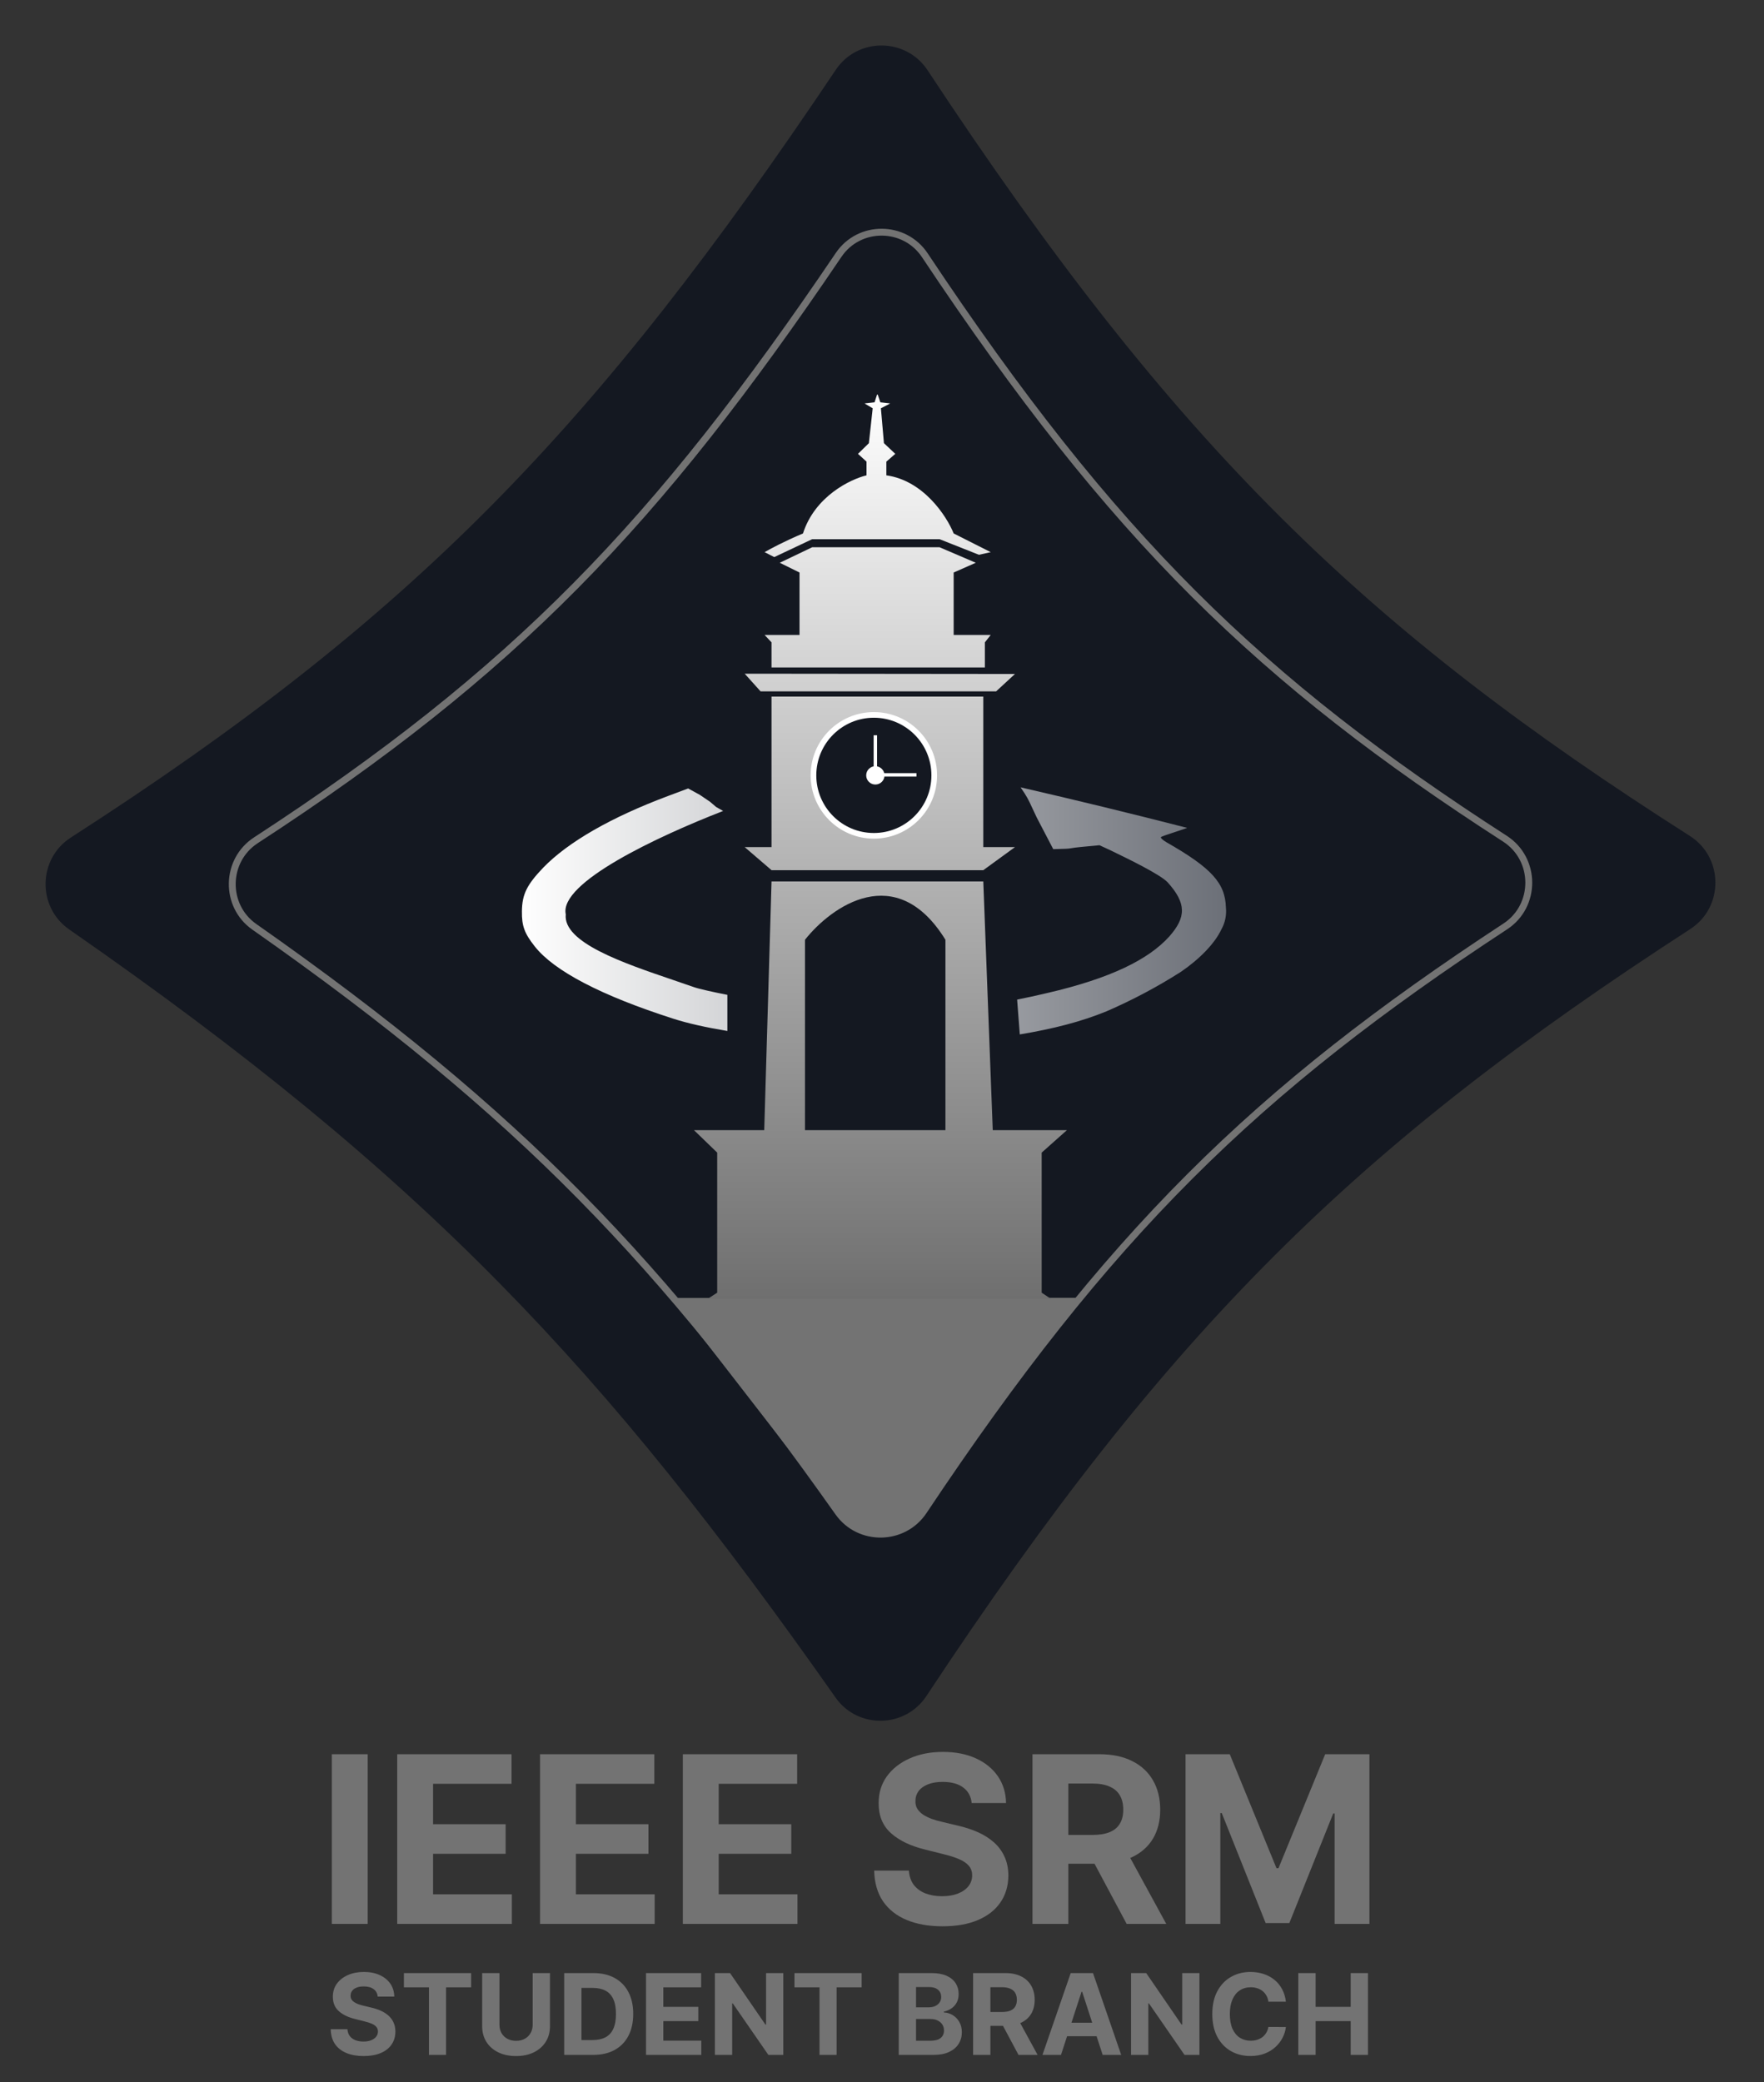<svg width="15920" height="18786" viewBox="0 0 15920 18786" fill="none" xmlns="http://www.w3.org/2000/svg">
<rect x="0" y="0" width="15920" height="18786" fill="#333333" stroke="none"/>
<path d="M3318.57 15828.1V17359H2994.9V15828.1H3318.57ZM3584.87 17359V15828.1H4616.44V16095H3908.55V16459.7H4563.37V16726.6H3908.55V17092.1H4619.43V17359H3584.87ZM4873.78 17359V15828.1H5905.35V16095H5197.45V16459.7H5852.27V16726.6H5197.45V17092.1H5908.34V17359H4873.78ZM6162.68 17359V15828.1H7194.25V16095H6486.35V16459.7H7141.17V16726.6H6486.35V17092.1H7197.24V17359H6162.68ZM8769.26 16268.4C8763.28 16208.1 8737.61 16161.2 8692.27 16127.8C8646.92 16094.5 8585.37 16077.8 8507.63 16077.8C8454.8 16077.8 8410.2 16085.2 8373.82 16100.2C8337.45 16114.6 8309.54 16134.8 8290.1 16160.7C8271.17 16186.6 8261.7 16216.1 8261.7 16248.9C8260.7 16276.4 8266.43 16300.3 8278.89 16320.7C8291.85 16341.1 8309.54 16358.8 8331.96 16373.8C8354.39 16388.2 8380.3 16400.9 8409.7 16411.9C8439.11 16422.4 8470.5 16431.3 8503.89 16438.8L8641.43 16471.7C8708.21 16486.7 8769.51 16506.6 8825.32 16531.5C8881.14 16556.4 8929.48 16587.1 8970.34 16623.4C9011.2 16659.8 9042.85 16702.7 9065.27 16752C9088.2 16801.4 9099.91 16857.9 9100.41 16921.7C9099.91 17015.4 9075.99 17096.6 9028.65 17165.4C8981.8 17233.7 8914.03 17286.7 8825.32 17324.6C8737.12 17362 8630.72 17380.7 8506.13 17380.7C8382.55 17380.7 8274.9 17361.7 8183.21 17323.9C8092.01 17286 8020.75 17229.9 7969.42 17155.7C7918.59 17080.9 7891.93 16988.5 7889.43 16878.3H8202.64C8206.13 16929.7 8220.83 16972.5 8246.75 17006.9C8273.16 17040.8 8308.29 17066.5 8352.15 17083.9C8396.5 17100.9 8446.58 17109.3 8502.4 17109.3C8557.21 17109.3 8604.81 17101.4 8645.17 17085.4C8686.04 17069.5 8717.68 17047.3 8740.11 17018.9C8762.53 16990.5 8773.74 16957.8 8773.74 16921C8773.74 16886.6 8763.53 16857.7 8743.1 16834.2C8723.16 16810.8 8693.76 16790.9 8654.89 16774.4C8616.52 16758 8569.42 16743 8513.61 16729.6L8346.91 16687.7C8217.84 16656.3 8115.93 16607.2 8041.18 16540.5C7966.43 16473.7 7929.3 16383.7 7929.8 16270.6C7929.3 16177.9 7953.97 16096.9 8003.8 16027.7C8054.14 15958.4 8123.16 15904.3 8210.87 15865.5C8298.57 15826.6 8398.24 15807.2 8509.87 15807.2C8623.49 15807.2 8722.66 15826.6 8807.38 15865.5C8892.6 15904.3 8958.88 15958.4 9006.22 16027.7C9053.56 16096.9 9077.98 16177.2 9079.48 16268.4H8769.26ZM9318.12 17359V15828.1H9922.11C10037.7 15828.1 10136.4 15848.8 10218.1 15890.1C10300.4 15931 10362.9 15989.1 10405.8 16064.3C10449.1 16139.1 10470.8 16227 10470.8 16328.2C10470.8 16429.8 10448.9 16517.3 10405 16590.6C10361.2 16663.3 10297.6 16719.1 10214.4 16758C10131.7 16796.9 10031.5 16816.3 9913.89 16816.3H9509.49V16556.2H9861.56C9923.36 16556.2 9974.69 16547.7 10015.6 16530.8C10056.4 16513.8 10086.8 16488.4 10106.7 16454.5C10127.2 16420.6 10137.4 16378.5 10137.4 16328.2C10137.4 16277.3 10127.2 16234.5 10106.7 16199.6C10086.8 16164.7 10056.2 16138.3 10014.8 16120.4C9973.94 16101.9 9922.36 16092.7 9860.07 16092.7H9641.8V17359H9318.12ZM10144.9 16662.3L10525.4 17359H10168L9795.78 16662.3H10144.9ZM10699.5 15828.1H11098.7L11520.3 16856.7H11538.2L11959.8 15828.1H12359V17359H12045.1V16362.6H12032.3L11636.2 17351.5H11422.4L11026.2 16358.8H11013.5V17359H10699.5V15828.1Z" fill="#737373"/>
<path d="M3408.81 18015.1C3405.93 17986 3393.55 17963.5 3371.68 17947.4C3349.82 17931.3 3320.14 17923.2 3282.66 17923.2C3257.18 17923.2 3235.68 17926.8 3218.14 17934C3200.6 17941 3187.14 17950.7 3177.77 17963.2C3168.64 17975.7 3164.07 17989.9 3164.07 18005.7C3163.59 18019 3166.35 18030.5 3172.36 18040.3C3178.61 18050.2 3187.14 18058.7 3197.95 18065.9C3208.77 18072.9 3221.26 18079 3235.44 18084.3C3249.62 18089.4 3264.75 18093.7 3280.85 18097.3L3347.17 18113.2C3379.37 18120.4 3408.93 18130 3435.84 18142C3462.76 18154 3486.06 18168.8 3505.77 18186.3C3525.47 18203.9 3540.73 18224.5 3551.54 18248.3C3562.6 18272.1 3568.24 18299.4 3568.48 18330.1C3568.24 18375.3 3556.71 18414.5 3533.88 18447.6C3511.29 18480.6 3478.62 18506.2 3435.84 18524.4C3393.31 18542.4 3342.01 18551.5 3281.93 18551.5C3222.34 18551.5 3170.44 18542.3 3126.22 18524.1C3082.25 18505.8 3047.89 18478.8 3023.14 18443C2998.63 18406.9 2985.77 18362.3 2984.57 18309.2H3135.6C3137.28 18334 3144.37 18354.7 3156.86 18371.2C3169.6 18387.6 3186.54 18399.9 3207.68 18408.4C3229.07 18416.5 3253.22 18420.6 3280.13 18420.6C3306.56 18420.6 3329.51 18416.8 3348.98 18409.1C3368.68 18401.4 3383.94 18390.7 3394.75 18377C3405.57 18363.3 3410.97 18347.6 3410.97 18329.8C3410.97 18313.2 3406.05 18299.3 3396.19 18288C3386.58 18276.7 3372.41 18267.1 3353.66 18259.1C3335.16 18251.2 3312.45 18244 3285.54 18237.5L3205.16 18217.3C3142.92 18202.2 3093.78 18178.5 3057.74 18146.3C3021.7 18114.1 3003.79 18070.7 3004.04 18016.2C3003.79 17971.5 3015.69 17932.5 3039.72 17899.1C3063.99 17865.7 3097.27 17839.6 3139.56 17820.8C3181.85 17802.1 3229.91 17792.7 3283.74 17792.7C3338.52 17792.7 3386.34 17802.1 3427.19 17820.8C3468.28 17839.6 3500.24 17865.7 3523.07 17899.1C3545.9 17932.5 3557.67 17971.1 3558.39 18015.1H3408.81ZM3645.35 17931.5V17802.8H4251.61V17931.5H4025.61V18541H3871.34V17931.5H3645.35ZM4807.41 17802.8H4963.48V18282.2C4963.48 18336 4950.62 18383.1 4924.91 18423.5C4899.44 18463.9 4863.76 18495.3 4817.86 18517.9C4771.97 18540.3 4718.5 18551.5 4657.47 18551.5C4596.19 18551.5 4542.6 18540.3 4496.71 18517.9C4450.81 18495.3 4415.13 18463.9 4389.66 18423.5C4364.19 18383.1 4351.45 18336 4351.45 18282.2V17802.8H4507.52V18268.9C4507.52 18297 4513.65 18322 4525.9 18343.8C4538.4 18365.7 4555.94 18382.9 4578.53 18395.4C4601.12 18407.9 4627.43 18414.1 4657.47 18414.1C4687.74 18414.1 4714.05 18407.9 4736.4 18395.4C4758.99 18382.9 4776.41 18365.7 4788.67 18343.8C4801.16 18322 4807.41 18297 4807.41 18268.9V17802.8ZM5353.57 18541H5091.89V17802.8H5355.73C5429.98 17802.8 5493.9 17817.6 5547.48 17847.2C5601.07 17876.5 5642.28 17918.6 5671.11 17973.7C5700.19 18028.7 5714.73 18094.5 5714.73 18171.2C5714.73 18248.1 5700.19 18314.2 5671.11 18369.4C5642.28 18424.7 5600.83 18467.1 5546.76 18496.7C5492.94 18526.2 5428.54 18541 5353.57 18541ZM5247.96 18407.3H5347.08C5393.21 18407.3 5432.02 18399.1 5463.5 18382.8C5495.22 18366.2 5519.01 18340.6 5534.87 18306C5550.97 18271.2 5559.02 18226.2 5559.02 18171.2C5559.02 18116.6 5550.97 18072.1 5534.87 18037.5C5519.01 18002.9 5495.34 17977.4 5463.86 17961.1C5432.38 17944.7 5393.57 17936.5 5347.44 17936.5H5247.96V18407.3ZM5830.34 18541V17802.8H6327.75V17931.5H5986.41V18107.4H6302.15V18236.1H5986.41V18412.3H6329.19V18541H5830.34ZM7069.26 17802.8V18541H6934.46L6613.3 18076.4H6607.9V18541H6451.83V17802.8H6588.79L6907.42 18267.1H6913.91V17802.8H7069.26ZM7170.09 17931.5V17802.8H7776.36V17931.5H7550.36V18541H7396.09V17931.5H7170.09ZM8111.11 18541V17802.8H8406.68C8460.98 17802.8 8506.28 17810.9 8542.56 17827C8578.85 17843.1 8606.12 17865.4 8624.38 17894C8642.64 17922.4 8651.77 17955 8651.77 17992C8651.77 18020.9 8646.01 18046.2 8634.47 18068.1C8622.94 18089.7 8607.08 18107.5 8586.9 18121.4C8566.95 18135.1 8544.12 18144.9 8518.41 18150.6V18157.9C8546.53 18159.1 8572.84 18167 8597.35 18181.6C8622.1 18196.3 8642.16 18216.8 8657.54 18243.3C8672.92 18269.5 8680.61 18300.7 8680.61 18337C8680.61 18376.2 8670.88 18411.1 8651.41 18441.9C8632.19 18472.4 8603.72 18496.5 8565.99 18514.3C8528.26 18532.1 8481.77 18541 8426.5 18541H8111.11ZM8267.19 18413.4H8394.42C8437.91 18413.4 8469.63 18405.1 8489.58 18388.5C8509.52 18371.7 8519.49 18349.4 8519.49 18321.5C8519.49 18301.1 8514.57 18283 8504.72 18267.4C8494.86 18251.8 8480.81 18239.6 8462.54 18230.7C8444.52 18221.8 8423.02 18217.3 8398.02 18217.3H8267.19V18413.4ZM8267.19 18111.7H8382.89C8404.27 18111.7 8423.26 18108 8439.84 18100.5C8456.66 18092.9 8469.87 18082 8479.48 18068.1C8489.34 18054.2 8494.26 18037.5 8494.26 18018C8494.26 17991.3 8484.77 17969.8 8465.79 17953.5C8447.04 17937.1 8420.37 17929 8385.77 17929H8267.19V18111.7ZM8782.16 18541V17802.8H9073.4C9129.15 17802.8 9176.73 17812.8 9216.13 17832.7C9255.78 17852.4 9285.94 17880.4 9306.6 17916.7C9327.51 17952.8 9337.96 17995.2 9337.96 18044C9337.96 18093 9327.39 18135.1 9306.24 18170.5C9285.1 18205.6 9254.46 18232.5 9214.33 18251.2C9174.44 18269.9 9126.14 18279.3 9069.44 18279.3H8874.44V18153.9H9044.2C9074 18153.9 9098.75 18149.8 9118.46 18141.6C9138.16 18133.5 9152.82 18121.2 9162.43 18104.9C9172.28 18088.5 9177.21 18068.2 9177.21 18044C9177.21 18019.4 9172.28 17998.8 9162.43 17982C9152.82 17965.1 9138.04 17952.4 9118.09 17943.8C9098.39 17934.9 9073.52 17930.4 9043.48 17930.4H8938.23V18541H8782.16ZM9180.81 18205.1L9364.28 18541H9191.98L9012.49 18205.1H9180.81ZM9575.49 18541H9408.25L9663.08 17802.8H9864.21L10118.7 18541H9951.43L9766.53 17971.5H9760.76L9575.49 18541ZM9565.04 18250.8H9960.08V18372.7H9565.04V18250.8ZM10825 17802.8V18541H10690.2L10369 18076.4H10363.6V18541H10207.5V17802.8H10344.5L10663.1 18267.1H10669.6V17802.8H10825ZM11605.2 18061.3H11447.4C11444.5 18040.8 11438.6 18022.7 11429.7 18006.8C11420.8 17990.7 11409.4 17977 11395.4 17965.7C11381.5 17954.4 11365.4 17945.8 11347.1 17939.8C11329.1 17933.8 11309.5 17930.8 11288.4 17930.8C11250.2 17930.8 11216.9 17940.3 11188.6 17959.2C11160.2 17978 11138.2 18005.4 11122.6 18041.4C11107 18077.2 11099.2 18120.7 11099.2 18171.9C11099.2 18224.5 11107 18268.7 11122.6 18304.6C11138.5 18340.4 11160.6 18367.4 11188.9 18385.7C11217.3 18403.9 11250.1 18413 11287.3 18413C11308.2 18413 11327.6 18410.3 11345.3 18404.8C11363.4 18399.2 11379.3 18391.2 11393.3 18380.6C11407.2 18369.8 11418.8 18356.7 11427.9 18341.3C11437.3 18325.9 11443.7 18308.4 11447.4 18288.7L11605.2 18289.4C11601.1 18323.3 11590.9 18356 11574.6 18387.5C11558.5 18418.7 11536.7 18446.7 11509.3 18471.4C11482.2 18495.9 11449.8 18515.4 11412 18529.8C11374.5 18544 11332.1 18551.1 11284.8 18551.1C11219 18551.1 11160.1 18536.2 11108.2 18506.4C11056.5 18476.6 11015.7 18433.5 10985.6 18377C10955.8 18320.5 10940.9 18252.2 10940.9 18171.9C10940.9 18091.4 10956.1 18022.9 10986.3 17966.5C11016.6 17910 11057.7 17867 11109.6 17837.4C11161.5 17807.6 11219.9 17792.7 11284.8 17792.7C11327.6 17792.7 11367.2 17798.7 11403.7 17810.7C11440.5 17822.8 11473.1 17840.3 11501.4 17863.4C11529.8 17886.2 11552.8 17914.2 11570.6 17947.4C11588.6 17980.5 11600.2 18018.5 11605.2 18061.3ZM11717.1 18541V17802.8H11873.2V18107.4H12190V17802.8H12345.7V18541H12190V18236.1H11873.2V18541H11717.1Z" fill="#737373"/>
<path d="M624.618 8386.36C333.874 8184.53 341.786 7748.43 639.418 7556.9C3731.9 5566.81 5375.4 3860.9 7543.49 629.2C7740.42 335.665 8176.21 338.151 8370.84 633.219C10612.5 4031.83 12323.1 5678.01 15251.1 7542.8C15556.4 7737.24 15558.6 8185.65 15254.9 8382.48C12255.1 10326.2 10557.4 11977.8 8360.43 15303.6C8168.45 15594.3 7741.23 15601.9 7540.86 15317C5450.6 12344.8 3837.79 10617 624.618 8386.36Z" fill="#141821"/>
<path d="M2295.39 8362.67C2023.62 8172.22 2031.39 7762.77 2309.67 7581.53C4637.83 6065.17 5922.65 4733.62 7568.68 2299.75C7754.33 2025.24 8162.69 2027.04 8346.38 2302.97C10047.4 4858.2 11379.2 6147.24 13582 7567.45C13867.4 7751.44 13869.2 8172.94 13585.2 8359.03C11327.9 9838.34 10004.8 11131.3 8335.93 13634.8C8154.75 13906.6 7754.3 13912.9 7565.61 13646.4C5977.88 11404.6 4714.6 10058 2295.39 8362.67Z" fill="#141821" stroke="#737373" stroke-width="62"/>
<path d="M7573.66 13663.9L6061 11711.4L9440.24 11710H9538.5H9777.5L9082.5 12579.5L8368 13621.5L8163 13806.5L8039 13845.5H7899.5H7805L7698.5 13783L7573.66 13663.9Z" fill="#737373"/>
<path d="M7239.46 10916.6C7236.49 10886.6 7223.75 10863.4 7201.24 10846.8C7178.73 10830.2 7148.17 10821.9 7109.58 10821.9C7083.35 10821.9 7061.21 10825.7 7043.15 10833.1C7025.09 10840.3 7011.24 10850.3 7001.59 10863.1C6992.19 10876 6987.49 10890.6 6987.49 10906.9C6986.99 10920.5 6989.84 10932.4 6996.02 10942.5C7002.46 10952.7 7011.24 10961.5 7022.37 10968.9C7033.5 10976.1 7046.37 10982.4 7060.96 10987.8C7075.56 10993 7091.15 10997.5 7107.72 11001.2L7176 11017.5C7209.15 11024.9 7239.58 11034.8 7267.29 11047.2C7295 11059.6 7319 11074.8 7339.29 11092.8C7359.57 11110.9 7375.28 11132.2 7386.41 11156.7C7397.79 11181.2 7403.61 11209.2 7403.86 11240.9C7403.61 11287.4 7391.73 11327.7 7368.23 11361.9C7344.98 11395.8 7311.33 11422.1 7267.29 11440.9C7223.5 11459.5 7170.68 11468.8 7108.84 11468.8C7047.48 11468.8 6994.04 11459.4 6948.52 11440.6C6903.25 11421.8 6867.87 11393.9 6842.39 11357.1C6817.16 11320 6803.92 11274.1 6802.68 11219.4H6958.17C6959.9 11244.9 6967.2 11266.1 6980.07 11283.2C6993.18 11300 7010.62 11312.8 7032.39 11321.4C7054.41 11329.8 7079.27 11334.1 7106.98 11334.1C7134.19 11334.1 7157.82 11330.1 7177.86 11322.2C7198.15 11314.3 7213.86 11303.3 7224.99 11289.2C7236.12 11275 7241.69 11258.8 7241.69 11240.5C7241.69 11223.5 7236.62 11209.1 7226.47 11197.5C7216.58 11185.9 7201.98 11176 7182.68 11167.8C7163.63 11159.6 7140.26 11152.2 7112.55 11145.5L7029.79 11124.8C6965.72 11109.2 6915.13 11084.8 6878.02 11051.7C6840.91 11018.5 6822.48 10973.8 6822.72 10917.7C6822.48 10871.7 6834.72 10831.5 6859.46 10797.1C6884.45 10762.7 6918.71 10735.8 6962.25 10716.6C7005.8 10697.3 7055.27 10687.6 7110.69 10687.6C7167.1 10687.6 7216.33 10697.3 7258.39 10716.6C7300.69 10735.8 7333.6 10762.7 7357.1 10797.1C7380.6 10831.5 7392.72 10871.3 7393.46 10916.6H7239.46ZM7511.94 11458V10698H7811.78C7869.18 10698 7918.16 10708.3 7958.73 10728.8C7999.55 10749.1 8030.6 10777.9 8051.88 10815.3C8073.4 10852.4 8084.16 10896 8084.16 10946.3C8084.16 10996.7 8073.28 11040.1 8051.51 11076.5C8029.74 11112.6 7998.19 11140.3 7956.88 11159.6C7915.81 11178.9 7866.08 11188.6 7807.7 11188.6H7606.94V11059.4H7781.72C7812.4 11059.4 7837.88 11055.2 7858.17 11046.8C7878.45 11038.4 7893.54 11025.8 7903.44 11009C7913.58 10992.2 7918.66 10971.2 7918.66 10946.3C7918.66 10921 7913.58 10899.7 7903.44 10882.4C7893.54 10865.1 7878.33 10852 7857.8 10843.1C7837.51 10833.9 7811.9 10829.4 7780.98 10829.4H7672.62V11458H7511.94ZM7922.37 11112.1L8111.25 11458H7933.87L7749.07 11112.1H7922.37ZM8197.72 10698H8395.88L8605.18 11208.6H8614.08L8823.38 10698H9021.55V11458H8865.69V10963.3H8859.38L8662.7 11454.3H8556.57L8359.89 10961.5H8353.58V11458H8197.72V10698Z" fill="#141821"/>
<path fill-rule="evenodd" clip-rule="evenodd" d="M6564.5 9302.34L6564.5 8976.4C6435.23 8951.01 6307.87 8922.93 6261.88 8906.52C6202.95 8885.69 6139.93 8864.27 6074.85 8842.16C5625.48 8689.44 5078.41 8503.53 5106.09 8249.75C5042.87 7963.94 5939.88 7545.02 6526.45 7317.17L6463.4 7281.46L6408.18 7234.53L6316.87 7172.46L6210.5 7114.14L6033.19 7180.59C5516.35 7373.41 5127.04 7597.24 4903.07 7828.28C4754.58 7983.61 4711.64 8069.4 4710.31 8223.08C4708.56 8353.83 4732.72 8421.53 4826.44 8539.7C5000.76 8760.73 5425.31 8982.78 6075.77 9191.33C6203.24 9232.53 6370.06 9270.03 6564.5 9302.34ZM9986.38 9124.91C9754.44 9219.38 9510.44 9281.95 9203.5 9333.5L9179.5 9019.12C9267.99 9001.66 9356.96 8982.25 9446.88 8960.91C10026.4 8827.19 10366 8656.15 10551.8 8450.81C10706.4 8276.33 10708.5 8150.51 10537.8 7961.01C10471.6 7890.35 10182.8 7750.22 10041.6 7681.75C10033.3 7677.72 10025.5 7673.93 10018.3 7670.42L9922.63 7626.32L9756.29 7642.09C9709.9 7646.28 9687.25 7650.09 9669.94 7653C9653.18 7655.82 9641.41 7657.8 9617.93 7658.47L9505.47 7661.7L9356.22 7375.62C9337.91 7337.71 9324.58 7308.79 9313.52 7284.79C9281.91 7216.17 9268.79 7187.71 9210.61 7104.04C9712.96 7219.55 10213.8 7341.37 10712.9 7469.46C10715.8 7470.53 10666.3 7486.86 10604.9 7507.07L10604.9 7507.09L10602.9 7507.74C10597.6 7509.48 10592.4 7511.2 10587.3 7512.89C10531.5 7531.23 10483.9 7546.88 10477.6 7553.5C10472 7559.04 10493.4 7580.21 10527.4 7599.61C10935.5 7832.68 11057.5 7968.07 11063.8 8188.53C11070.9 8257.33 11056.3 8326.64 11022.2 8387.17C10964.7 8509.91 10829.7 8651.5 10656.7 8769.35C10443.3 8905.18 10219.1 9024.08 9986.38 9124.91Z" fill="url(#paint0_linear_164_22)"/>
<path d="M9159.96 7643.49L8914.59 7643.49H8874.1V6285.15H6963.12V7643.49L6720.86 7643.49L6963.12 7851.54H8874.1L9159.96 7643.49Z" fill="url(#paint1_linear_164_22)"/>
<path d="M8989.87 6238.19L9159.96 6081.15L6720.86 6078.67L6864.26 6238.19H8989.87Z" fill="url(#paint2_linear_164_22)"/>
<path d="M8888.39 6022.28V5796.04L8941.27 5729.09H8606.82V5165.84L8806.2 5077.77L8479.61 4937.8H7329.97L7037.21 5077.77L7215.63 5165.84V5729.09H6900.47L6963.12 5796.04V6022.28H8888.39Z" fill="url(#paint3_linear_164_22)"/>
<path d="M6987.66 5026.55L6900.47 4982.06C6946.05 4955.1 7079.13 4883.61 7246.84 4813.34C7354.13 4478.49 7673.8 4324.23 7820.22 4288.96V4165.17L7743.28 4095.07L7841.66 3998.69L7875.97 3683.93L7803.07 3640.56L7892.88 3630.01L7915.03 3561.48C7918.27 3556.99 7920.83 3559.61 7921.7 3561.48L7945.05 3630.01L8033.67 3640.56L7950.05 3683.93L7977.45 3998.69L8079.88 4095.07L7999.36 4165.17V4288.96C8335.15 4335.69 8544.24 4658.02 8606.82 4813.34L8941.27 4982.06L8834.55 5005.65L8479.61 4865.01H7329.97L6987.66 5026.55Z" fill="url(#paint4_linear_164_22)"/>
<path fill-rule="evenodd" clip-rule="evenodd" d="M6963.12 7953.29L6897.13 10197.1H6263L6472.63 10399.9V11663.7L6384.25 11721H7652.52H9487.05L9401.03 11663.7V10399.9L9629 10197.1H8959.61L8874.1 7953.29H6963.12ZM7264.94 8479.47V10197.1H8532.49V8479.47C8088.26 7759.63 7502.36 8179.53 7264.94 8479.47Z" fill="url(#paint5_linear_164_22)"/>
<path d="M8431.5 6996C8431.5 7297.29 8187.47 7541.5 7886.5 7541.5C7585.53 7541.5 7341.5 7297.29 7341.5 6996C7341.5 6694.71 7585.53 6450.5 7886.5 6450.5C8187.47 6450.5 8431.5 6694.71 8431.5 6996Z" fill="#141821" stroke="white" stroke-width="51"/>
<path d="M7900 7078.67C7945.66 7078.67 7982.67 7041.66 7982.67 6996C7982.67 6950.34 7945.66 6913.33 7900 6913.33C7854.34 6913.33 7817.33 6950.34 7817.33 6996C7817.33 7041.66 7854.34 7078.67 7900 7078.67ZM7915.5 6996V6634H7884.5V6996H7915.5Z" fill="white"/>
<line x1="8271" y1="6991.5" x2="7887" y2="6991.5" stroke="white" stroke-width="31"/>
<defs>
<linearGradient id="paint0_linear_164_22" x1="4679" y1="8219" x2="11710.5" y2="8219" gradientUnits="userSpaceOnUse">
<stop stop-color="white"/>
<stop offset="1" stop-color="#5D616A"/>
</linearGradient>
<linearGradient id="paint1_linear_164_22" x1="7946" y1="3559" x2="7946" y2="11721" gradientUnits="userSpaceOnUse">
<stop stop-color="#FEFEFE"/>
<stop offset="1" stop-color="#6F6F6F"/>
</linearGradient>
<linearGradient id="paint2_linear_164_22" x1="7946" y1="3559" x2="7946" y2="11721" gradientUnits="userSpaceOnUse">
<stop stop-color="#FEFEFE"/>
<stop offset="1" stop-color="#6F6F6F"/>
</linearGradient>
<linearGradient id="paint3_linear_164_22" x1="7946" y1="3559" x2="7946" y2="11721" gradientUnits="userSpaceOnUse">
<stop stop-color="#FEFEFE"/>
<stop offset="1" stop-color="#6F6F6F"/>
</linearGradient>
<linearGradient id="paint4_linear_164_22" x1="7946" y1="3559" x2="7946" y2="11721" gradientUnits="userSpaceOnUse">
<stop stop-color="#FEFEFE"/>
<stop offset="1" stop-color="#6F6F6F"/>
</linearGradient>
<linearGradient id="paint5_linear_164_22" x1="7946" y1="3559" x2="7946" y2="11721" gradientUnits="userSpaceOnUse">
<stop stop-color="#FEFEFE"/>
<stop offset="1" stop-color="#6F6F6F"/>
</linearGradient>
</defs>
</svg>

